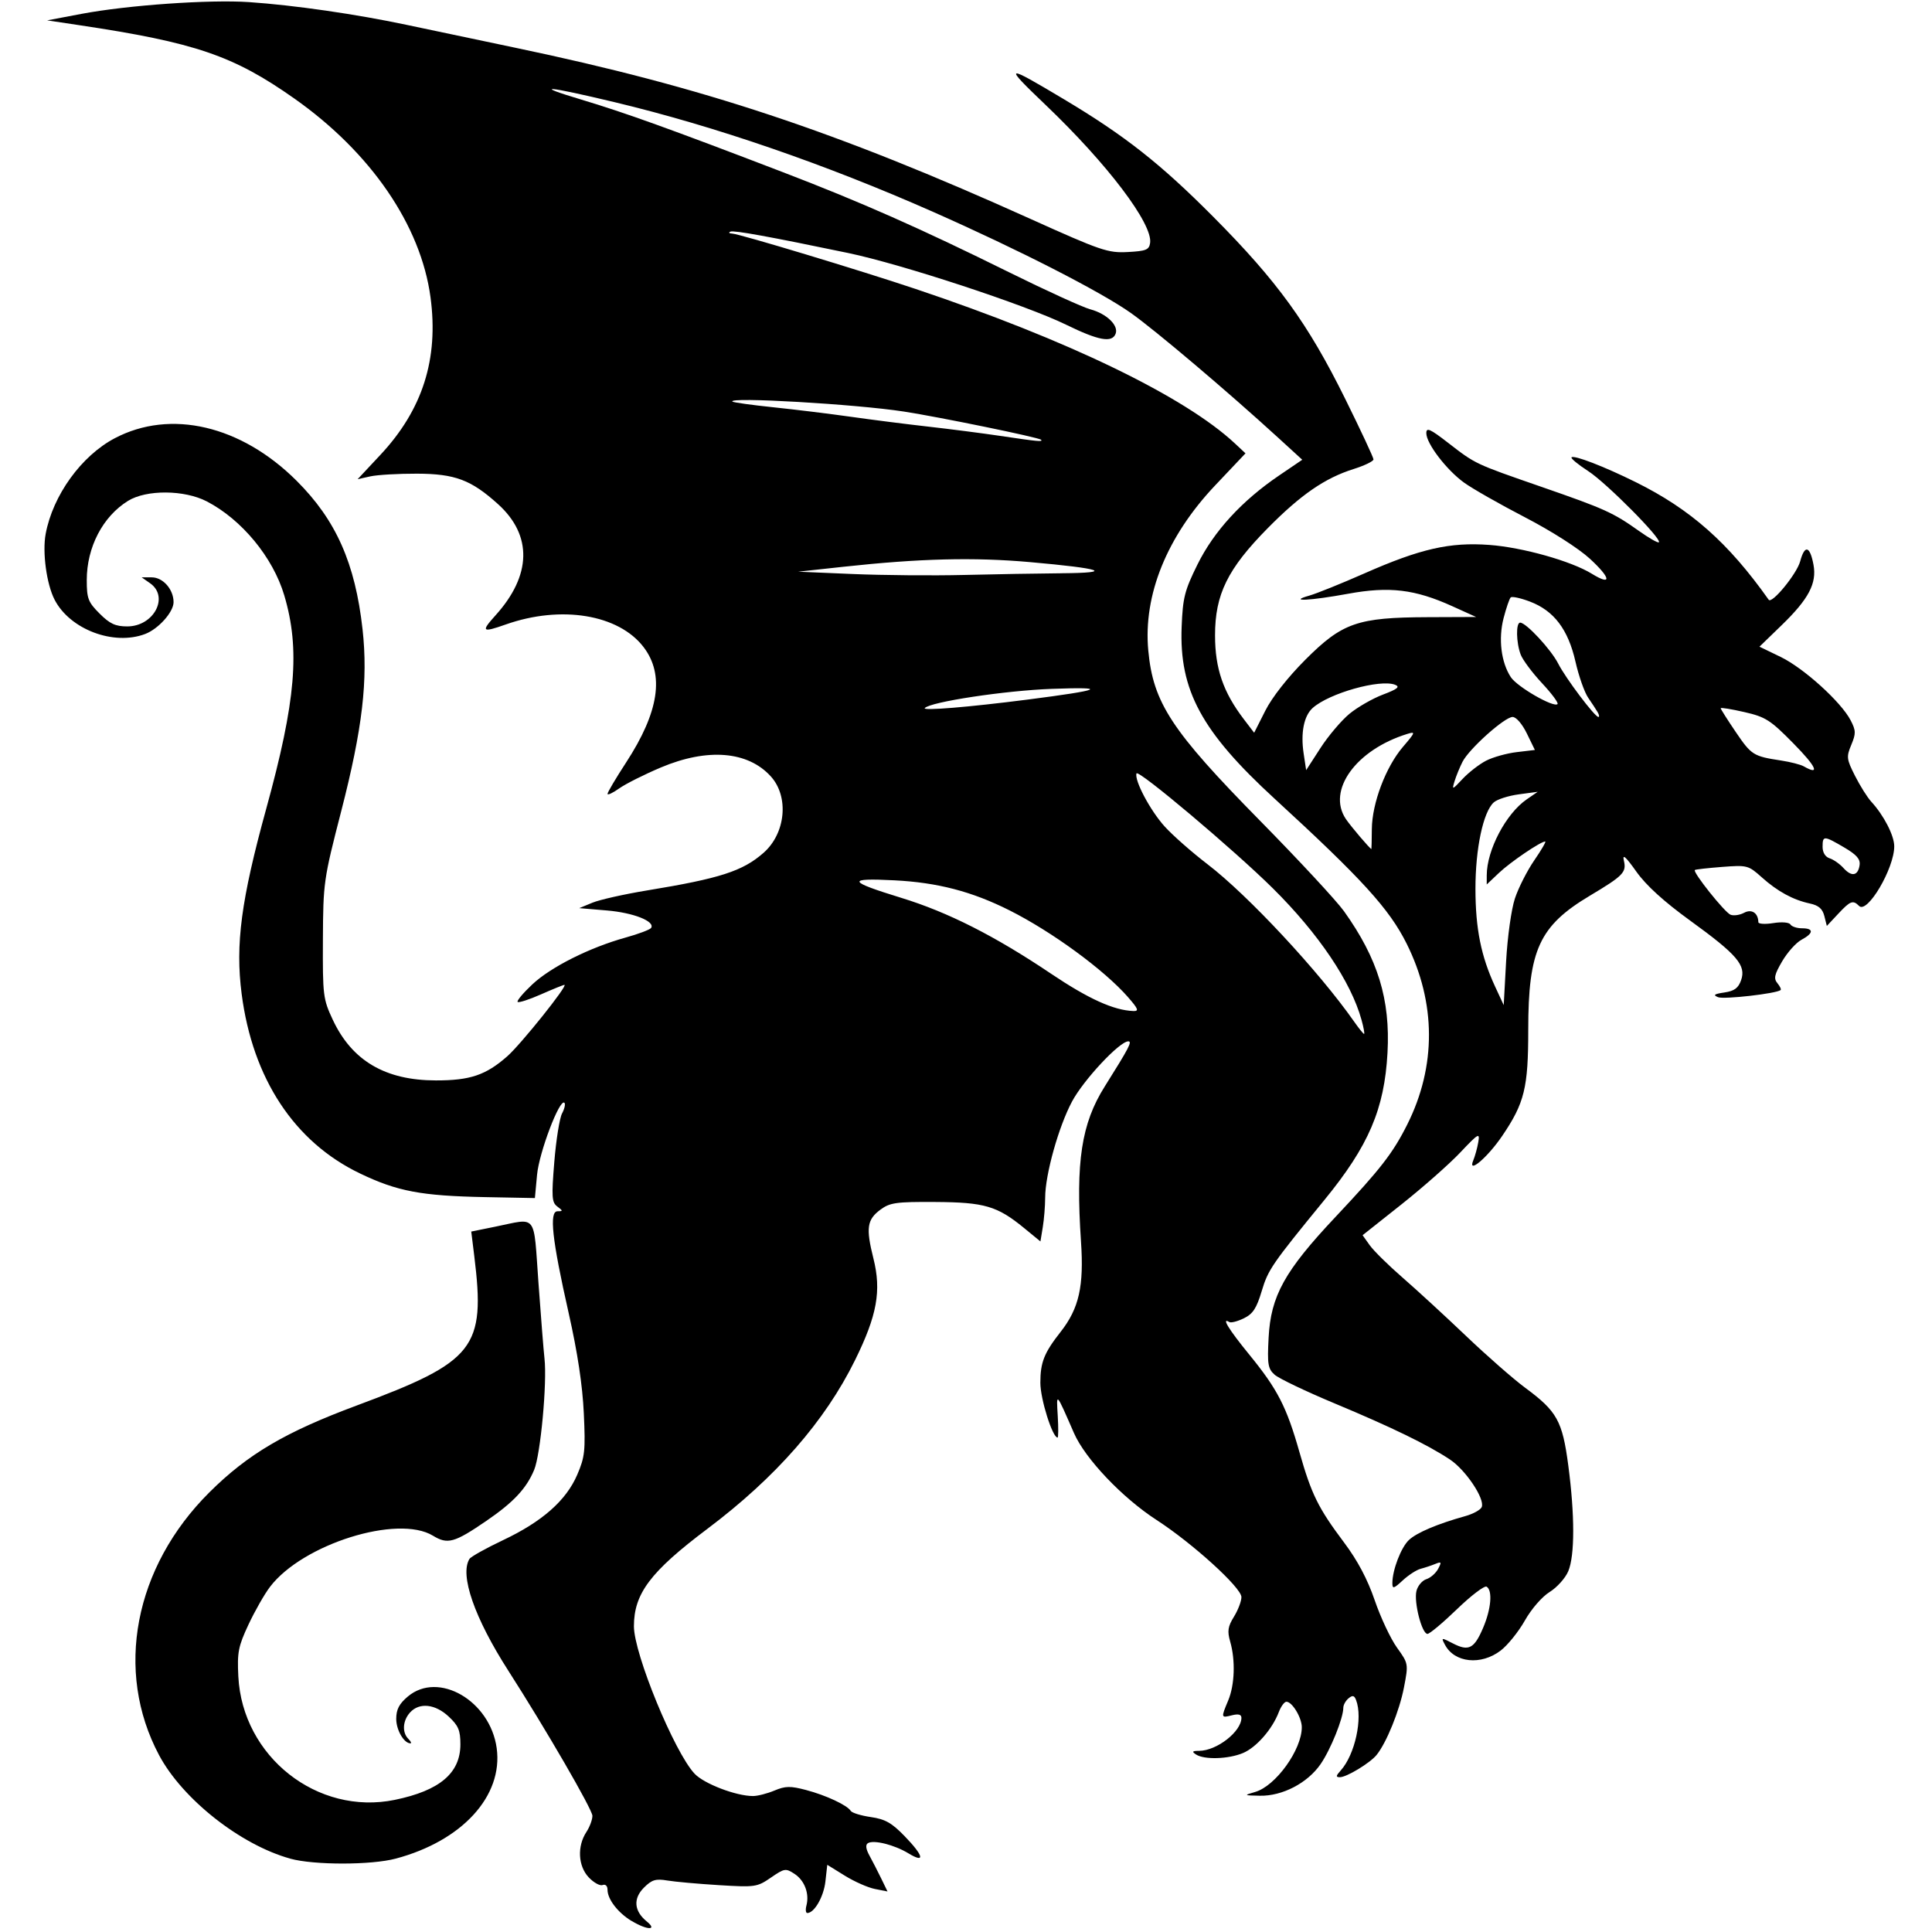 <svg width="100" height="100" version="1.1" viewBox="0 0 100 100" xml:space="preserve" xmlns="http://www.w3.org/2000/svg"><path d="m32.689 99.43c-0.709-0.432-1.244-1.127-1.244-1.616 0-0.199-0.105-0.301-0.254-0.244-0.139 0.054-0.464-0.127-0.722-0.402-0.549-0.585-0.601-1.606-0.118-2.343 0.172-0.262 0.312-0.64 0.312-0.839 0-0.323-2.415-4.491-4.353-7.512-1.752-2.731-2.525-4.954-2.011-5.784 0.072-0.116 0.852-0.552 1.733-0.969 2.031-0.96 3.271-2.053 3.845-3.388 0.396-0.92 0.431-1.246 0.341-3.181-0.067-1.448-0.324-3.151-0.783-5.184-0.862-3.815-1.021-5.273-0.577-5.273 0.286 0 0.285-0.023-0.01-0.244-0.288-0.216-0.306-0.485-0.157-2.315 0.093-1.139 0.274-2.267 0.402-2.507 0.128-0.24 0.183-0.486 0.122-0.548-0.242-0.242-1.308 2.56-1.417 3.725l-0.112 1.206-2.564-0.049c-3.318-0.064-4.558-0.298-6.489-1.225-3.397-1.629-5.557-4.908-6.125-9.293-0.332-2.564-0.027-4.865 1.269-9.573 1.54-5.593 1.766-8.264 0.936-11.058-0.583-1.964-2.202-3.926-4.012-4.863-1.162-0.601-3.123-0.614-4.074-0.026-1.307 0.808-2.136 2.399-2.136 4.1 0 0.956 0.07 1.14 0.664 1.734 0.53 0.53 0.819 0.664 1.431 0.664 1.376 0 2.186-1.532 1.182-2.235l-0.434-0.304 0.521 1e-6c0.582 0 1.129 0.622 1.129 1.284 0 0.51-0.782 1.385-1.47 1.647-1.629 0.619-3.885-0.232-4.684-1.767-0.418-0.803-0.644-2.461-0.466-3.415 0.374-2 1.849-4.041 3.578-4.951 2.886-1.518 6.538-0.663 9.411 2.203 2.04 2.035 3.031 4.266 3.412 7.68 0.293 2.63-0.002 5.146-1.105 9.428-0.909 3.527-0.932 3.685-0.946 6.641-0.014 2.894 0.009 3.077 0.511 4.149 0.994 2.122 2.718 3.136 5.334 3.139 1.774 0.002 2.586-0.272 3.696-1.247 0.706-0.62 3.169-3.698 2.959-3.698-0.055 0-0.6 0.221-1.211 0.491-0.61 0.27-1.155 0.446-1.21 0.391-0.055-0.055 0.288-0.464 0.762-0.909 0.96-0.899 2.959-1.903 4.823-2.421 0.674-0.187 1.27-0.412 1.325-0.5 0.211-0.342-0.918-0.788-2.287-0.903l-1.435-0.121 0.684-0.282c0.376-0.155 1.65-0.441 2.832-0.635 3.775-0.62 4.944-0.997 6.024-1.946 1.147-1.007 1.328-2.904 0.378-3.954-1.186-1.311-3.276-1.482-5.687-0.466-0.859 0.362-1.833 0.852-2.164 1.087-0.331 0.236-0.602 0.362-0.602 0.281 0-0.082 0.433-0.813 0.962-1.625 1.702-2.612 1.995-4.541 0.906-5.969-1.292-1.694-4.272-2.184-7.136-1.173-1.23 0.434-1.295 0.375-0.528-0.475 1.868-2.067 1.914-4.139 0.129-5.753-1.393-1.258-2.225-1.571-4.197-1.578-0.967-0.003-2.053 0.06-2.414 0.14l-0.657 0.146 1.175-1.256c2.191-2.342 3.026-4.969 2.597-8.162-0.501-3.721-3.086-7.494-7.049-10.286-3.153-2.222-5.134-2.898-11.133-3.796l-1.66-0.249 1.781-0.337c2.376-0.449 6.616-0.747 8.668-0.608 2.331 0.158 5.568 0.626 8.203 1.187 1.235 0.263 3.74 0.791 5.566 1.172 9.717 2.032 16.588 4.313 26.638 8.844 3.697 1.667 4.048 1.787 5.073 1.733 0.951-0.05 1.109-0.114 1.16-0.471 0.141-0.985-2.205-4.084-5.404-7.138-2.216-2.116-2.136-2.141 0.951-0.295 3.15 1.883 4.989 3.331 7.715 6.073 3.322 3.341 4.905 5.524 6.834 9.426 0.806 1.63 1.466 3.042 1.466 3.138 0 0.096-0.463 0.32-1.03 0.499-1.486 0.468-2.729 1.325-4.441 3.058-2.081 2.107-2.733 3.433-2.73 5.558 0.002 1.715 0.42 2.93 1.492 4.336l0.533 0.698 0.576-1.141c0.349-0.692 1.164-1.729 2.071-2.637 1.916-1.918 2.697-2.19 6.332-2.204l2.509-0.01-1.24-0.561c-1.925-0.872-3.255-1.031-5.376-0.643-1.995 0.365-3.162 0.421-2.016 0.097 0.376-0.106 1.659-0.624 2.852-1.15 2.892-1.276 4.42-1.624 6.465-1.473 1.72 0.127 4.237 0.835 5.304 1.492 1.046 0.644 0.995 0.232-0.097-0.774-0.584-0.538-1.992-1.437-3.371-2.152-1.303-0.676-2.719-1.482-3.147-1.792-0.912-0.661-1.952-2.023-1.952-2.558 0-0.311 0.189-0.228 1.123 0.495 1.436 1.112 1.374 1.082 4.831 2.281 3.284 1.139 3.711 1.332 5.052 2.284 0.521 0.37 0.985 0.635 1.032 0.588 0.168-0.168-2.716-3.074-3.654-3.682-0.528-0.342-0.919-0.664-0.867-0.715 0.129-0.129 1.69 0.474 3.325 1.284 2.838 1.407 4.79 3.134 6.88 6.087 0.165 0.233 1.455-1.34 1.629-1.988 0.235-0.874 0.505-0.806 0.689 0.174 0.18 0.962-0.247 1.774-1.647 3.13l-1.149 1.113 1.096 0.53c1.198 0.58 3.132 2.332 3.624 3.283 0.274 0.531 0.278 0.68 0.032 1.27-0.259 0.62-0.245 0.736 0.195 1.605 0.261 0.515 0.639 1.117 0.841 1.336 0.651 0.709 1.188 1.753 1.188 2.31 0.002 1.143-1.394 3.511-1.819 3.086-0.319-0.319-0.452-0.268-1.087 0.412l-0.583 0.623-0.129-0.514c-0.094-0.375-0.296-0.55-0.746-0.647-0.875-0.188-1.678-0.626-2.498-1.361-0.689-0.617-0.75-0.633-2.051-0.533-0.737 0.057-1.371 0.128-1.407 0.16-0.123 0.105 1.55 2.201 1.849 2.315 0.163 0.063 0.477 0.017 0.698-0.101 0.395-0.212 0.731 0.009 0.739 0.485 0.002 0.094 0.349 0.116 0.772 0.048 0.443-0.071 0.821-0.04 0.89 0.073 0.067 0.108 0.336 0.196 0.598 0.196 0.619 0 0.607 0.255-0.028 0.595-0.277 0.148-0.726 0.648-0.997 1.111-0.403 0.688-0.449 0.894-0.249 1.135 0.134 0.162 0.209 0.322 0.167 0.357-0.222 0.183-2.931 0.492-3.236 0.369-0.278-0.112-0.206-0.165 0.323-0.244 0.521-0.077 0.723-0.226 0.868-0.638 0.269-0.767-0.204-1.32-2.636-3.082-1.367-0.991-2.278-1.82-2.789-2.539-0.557-0.784-0.728-0.932-0.641-0.558 0.139 0.597-0.035 0.776-1.757 1.804-2.623 1.565-3.196 2.813-3.195 6.95 0.001 2.994-0.193 3.786-1.348 5.487-0.764 1.125-1.81 2.009-1.497 1.265 0.09-0.215 0.207-0.639 0.259-0.942 0.087-0.507 0.013-0.465-0.933 0.535-0.565 0.598-1.934 1.805-3.041 2.684l-2.014 1.597 0.37 0.52c0.204 0.286 0.968 1.04 1.699 1.674 0.731 0.635 2.209 1.994 3.285 3.02 1.076 1.026 2.452 2.232 3.057 2.679 1.656 1.223 1.93 1.717 2.235 4.021 0.34 2.569 0.34 4.663 1.47e-4 5.476-0.149 0.356-0.582 0.84-0.962 1.075-0.396 0.245-0.945 0.876-1.285 1.479-0.327 0.579-0.891 1.279-1.254 1.556-1.016 0.775-2.381 0.635-2.878-0.294-0.209-0.39-0.2-0.391 0.404-0.079 0.818 0.423 1.103 0.278 1.563-0.796 0.419-0.977 0.503-1.943 0.186-2.139-0.11-0.068-0.798 0.454-1.529 1.16-0.731 0.706-1.421 1.284-1.533 1.284-0.291 0-0.714-1.651-0.57-2.225 0.067-0.266 0.297-0.539 0.512-0.607 0.215-0.068 0.488-0.307 0.608-0.531 0.191-0.358 0.174-0.389-0.147-0.258-0.2 0.082-0.54 0.195-0.755 0.251-0.215 0.056-0.632 0.326-0.928 0.6-0.467 0.434-0.537 0.452-0.537 0.143 0-0.681 0.451-1.854 0.859-2.235 0.407-0.38 1.476-0.833 2.918-1.235 0.412-0.115 0.795-0.327 0.85-0.472 0.165-0.429-0.836-1.92-1.65-2.459-1.162-0.769-3.006-1.666-5.976-2.906-1.489-0.622-2.883-1.289-3.098-1.483-0.344-0.311-0.381-0.54-0.309-1.915 0.113-2.161 0.825-3.448 3.455-6.242 2.341-2.488 2.976-3.305 3.722-4.793 1.509-3.011 1.497-6.299-0.035-9.365-0.899-1.799-2.31-3.348-6.828-7.494-3.787-3.475-4.946-5.617-4.815-8.902 0.06-1.51 0.153-1.875 0.821-3.227 0.85-1.718 2.294-3.294 4.216-4.599l1.206-0.819-1.232-1.127c-2.644-2.418-6.373-5.575-7.644-6.473-1.565-1.105-5.787-3.264-10.206-5.219-5.605-2.479-11.315-4.446-16.518-5.691-3.533-0.845-4.292-0.905-1.727-0.135 2.295 0.689 4.582 1.512 10.449 3.762 4.058 1.556 7.121 2.912 11.695 5.175 1.921 0.95 3.818 1.816 4.217 1.923 0.844 0.227 1.47 0.834 1.305 1.264-0.185 0.481-0.883 0.353-2.562-0.469-2.078-1.018-8.515-3.135-11.288-3.713-4.047-0.843-5.902-1.181-6.083-1.106-0.118 0.049-0.074 0.095 0.096 0.104 0.381 0.019 6.581 1.891 9.481 2.863 7.879 2.64 13.935 5.571 16.535 8.001l0.544 0.509-1.571 1.66c-2.498 2.639-3.729 5.678-3.461 8.545 0.253 2.71 1.198 4.149 5.782 8.808 2.008 2.041 3.965 4.15 4.349 4.688 1.752 2.452 2.402 4.566 2.251 7.324-0.16 2.919-0.974 4.819-3.263 7.617-2.721 3.326-2.914 3.606-3.247 4.716-0.27 0.901-0.457 1.186-0.93 1.415-0.326 0.158-0.662 0.244-0.747 0.191-0.429-0.265-0.034 0.379 1.037 1.691 1.458 1.786 1.925 2.693 2.589 5.03 0.623 2.195 0.974 2.906 2.315 4.693 0.699 0.932 1.212 1.9 1.585 2.99 0.303 0.886 0.821 1.987 1.15 2.446 0.596 0.83 0.598 0.84 0.363 2.063-0.232 1.206-0.909 2.873-1.421 3.499-0.34 0.416-1.545 1.146-1.894 1.147-0.22 5.86e-4 -0.212-0.068 0.041-0.348 0.738-0.816 1.153-2.714 0.796-3.644-0.093-0.243-0.182-0.263-0.391-0.09-0.149 0.123-0.27 0.342-0.27 0.486 0 0.537-0.652 2.157-1.174 2.916-0.675 0.982-1.982 1.663-3.144 1.639-0.844-0.017-0.848-0.02-0.243-0.196 1.061-0.307 2.412-2.184 2.412-3.35 0-0.495-0.498-1.319-0.797-1.319-0.104 0-0.281 0.241-0.393 0.536-0.337 0.886-1.165 1.832-1.857 2.121-0.751 0.314-1.994 0.353-2.422 0.077-0.236-0.152-0.205-0.19 0.156-0.192 0.918-0.006 2.188-0.999 2.188-1.71 0-0.173-0.155-0.214-0.488-0.131-0.574 0.144-0.575 0.14-0.195-0.769 0.336-0.805 0.379-2.076 0.102-3.043-0.157-0.546-0.121-0.779 0.195-1.291 0.212-0.344 0.386-0.8 0.386-1.014 0-0.488-2.526-2.783-4.394-3.993-1.771-1.147-3.694-3.171-4.273-4.497-0.94-2.152-0.914-2.125-0.84-0.89 0.037 0.618 0.033 1.123-0.009 1.123-0.264 0-0.891-1.994-0.891-2.835 0-1.06 0.194-1.548 1.047-2.634 0.956-1.216 1.214-2.363 1.056-4.688-0.279-4.119 0.023-6.095 1.225-8.008 1.268-2.019 1.438-2.344 1.224-2.344-0.45 0-2.317 1.997-2.914 3.118-0.696 1.305-1.386 3.775-1.389 4.97-0.001 0.439-0.057 1.129-0.124 1.534l-0.121 0.735-0.845-0.693c-1.393-1.142-2.049-1.334-4.604-1.349-2.022-0.012-2.341 0.033-2.832 0.397-0.697 0.517-0.759 0.95-0.363 2.528 0.42 1.673 0.189 2.947-0.953 5.264-1.56 3.165-4.097 6.063-7.643 8.73-2.948 2.218-3.801 3.35-3.801 5.042 0 1.426 2.089 6.505 3.137 7.628 0.488 0.523 2.149 1.159 3.027 1.159 0.236 0 0.734-0.127 1.107-0.283 0.571-0.239 0.828-0.243 1.635-0.03 1.038 0.274 2.134 0.786 2.317 1.082 0.063 0.102 0.53 0.246 1.038 0.319 0.746 0.108 1.083 0.299 1.753 0.991 0.988 1.02 1.077 1.423 0.195 0.887-0.728-0.442-1.8-0.711-2.098-0.526-0.135 0.083-0.107 0.302 0.084 0.649 0.158 0.288 0.432 0.822 0.609 1.187l0.322 0.663-0.654-0.129c-0.36-0.071-1.062-0.381-1.559-0.69l-0.905-0.56-0.097 0.865c-0.089 0.788-0.573 1.63-0.937 1.63-0.081 0-0.101-0.174-0.045-0.387 0.161-0.617-0.094-1.296-0.616-1.639-0.458-0.3-0.52-0.29-1.223 0.193-0.713 0.49-0.813 0.505-2.693 0.39-1.074-0.066-2.276-0.174-2.671-0.24-0.599-0.101-0.799-0.04-1.208 0.369-0.567 0.567-0.514 1.212 0.145 1.749 0.584 0.476 0.009 0.456-0.784-0.028zm37.781-46.647c-0.542-1.968-2.227-4.466-4.589-6.805-2.016-1.996-6.978-6.177-7.056-5.945-0.12 0.354 0.71 1.919 1.455 2.743 0.414 0.458 1.413 1.338 2.219 1.955 2.098 1.605 5.775 5.553 7.592 8.15 0.244 0.349 0.475 0.635 0.513 0.635 0.038 0-0.022-0.33-0.133-0.732zm-12.085-1.172c-1.228-1.405-3.934-3.387-6.139-4.494-1.944-0.976-3.715-1.438-5.957-1.552-2.495-0.127-2.422 0.053 0.365 0.909 2.418 0.743 4.84 1.969 7.747 3.924 1.936 1.302 3.246 1.896 4.262 1.933 0.3 0.011 0.252-0.113-0.278-0.719zm20.027-5.108c0.182-0.549 0.633-1.437 1.002-1.973s0.623-0.975 0.566-0.975c-0.234 0-1.799 1.062-2.392 1.624l-0.635 0.601 0.001-0.478c3e-3 -1.305 0.993-3.186 2.067-3.926l0.569-0.392-0.977 0.131c-0.537 0.072-1.12 0.259-1.295 0.416-0.548 0.49-0.951 2.393-0.949 4.478 0.003 2.061 0.289 3.485 1.016 5.052l0.447 0.964 0.124-2.262c0.07-1.268 0.27-2.7 0.456-3.26zm17.84-1.728c0.045-0.307-0.154-0.535-0.798-0.912-1.056-0.619-1.117-0.621-1.117-0.028 0 0.292 0.14 0.52 0.365 0.591 0.201 0.064 0.524 0.291 0.718 0.506 0.422 0.466 0.75 0.405 0.833-0.156zm-25.246-1.863c0.012-1.341 0.722-3.216 1.608-4.252 0.649-0.758 0.666-0.808 0.225-0.672-2.651 0.82-4.169 2.921-3.18 4.4 0.249 0.373 1.258 1.558 1.325 1.557 0.007-1.05e-4 0.017-0.465 0.022-1.033zm5.912-3.538c0.354-0.183 1.067-0.383 1.585-0.444l0.942-0.112-0.416-0.854c-0.24-0.492-0.552-0.854-0.737-0.854-0.409-7.81e-4 -2.25 1.647-2.592 2.32-0.143 0.281-0.328 0.731-0.41 1-0.144 0.468-0.127 0.464 0.417-0.117 0.312-0.333 0.857-0.755 1.21-0.938zm-7.073-2.426c0.419-0.345 1.201-0.794 1.738-0.997 0.747-0.282 0.896-0.401 0.632-0.506-0.779-0.309-3.429 0.437-4.276 1.204-0.45 0.408-0.623 1.281-0.464 2.344l0.131 0.87 0.739-1.143c0.406-0.629 1.082-1.426 1.5-1.772zm22.993 1.542c-1.209-1.228-1.447-1.38-2.554-1.634-0.671-0.154-1.221-0.243-1.221-0.198 0 0.045 0.351 0.599 0.779 1.23 0.812 1.196 0.909 1.257 2.346 1.476 0.483 0.074 1.011 0.209 1.172 0.301 0.868 0.496 0.659 0.025-0.522-1.174zm-10.143-1.625c-0.078-0.134-0.298-0.471-0.49-0.749-0.192-0.278-0.489-1.119-0.659-1.869-0.379-1.667-1.111-2.634-2.352-3.107-0.485-0.185-0.936-0.283-1.002-0.216-0.066 0.066-0.231 0.547-0.366 1.068-0.278 1.073-0.13 2.289 0.374 3.058 0.329 0.501 2.219 1.591 2.417 1.393 0.059-0.059-0.302-0.546-0.803-1.082-0.501-0.536-0.998-1.202-1.104-1.481-0.236-0.62-0.253-1.653-0.027-1.653 0.308 0 1.594 1.385 1.971 2.124 0.387 0.759 1.894 2.759 2.079 2.759 0.058 0 0.041-0.11-0.037-0.244zm-29.527-0.652c3.888-0.499 4.272-0.667 1.273-0.558-2.416 0.088-6.279 0.673-6.575 0.995-0.138 0.15 2.273-0.049 5.302-0.437zm1.796-6.542c2.737-0.021 2.1-0.244-1.646-0.576-2.918-0.259-5.707-0.189-9.665 0.241l-2.344 0.255 2.832 0.12c1.558 0.066 4.142 0.088 5.744 0.049s3.887-0.079 5.078-0.088zm-1.085-6.913c-0.118-0.118-5.274-1.176-7.1-1.457-2.497-0.384-9.123-0.769-8.869-0.515 0.045 0.045 1.005 0.179 2.132 0.296 1.127 0.117 2.928 0.339 4.003 0.491 1.074 0.153 2.876 0.382 4.004 0.509 1.128 0.127 2.798 0.343 3.711 0.478 1.993 0.296 2.242 0.319 2.12 0.197zm-38.852 73.445c-2.574-0.71-5.579-3.08-6.792-5.355-2.319-4.352-1.291-9.729 2.6-13.602 1.985-1.976 3.932-3.124 7.633-4.499 6.122-2.276 6.668-2.968 6.082-7.72l-0.158-1.282 1.232-0.25c2.216-0.45 1.982-0.754 2.247 2.911 0.128 1.772 0.268 3.53 0.311 3.906 0.143 1.248-0.203 4.976-0.535 5.771-0.405 0.97-1.072 1.68-2.491 2.65-1.64 1.121-1.988 1.217-2.744 0.756-1.823-1.112-6.747 0.431-8.434 2.643-0.287 0.376-0.789 1.257-1.117 1.957-0.528 1.128-0.588 1.436-0.525 2.684 0.211 4.151 4.095 7.214 8.102 6.387 2.324-0.48 3.392-1.385 3.392-2.874 0-0.723-0.103-0.968-0.607-1.438-0.7-0.654-1.52-0.74-2-0.209-0.38 0.42-0.42 1.031-0.089 1.362 0.129 0.129 0.179 0.234 0.112 0.234-0.337 0-0.737-0.687-0.737-1.266 0-0.489 0.151-0.779 0.601-1.158 1.587-1.335 4.263 0.22 4.599 2.673 0.339 2.475-1.787 4.802-5.226 5.718-1.272 0.339-4.234 0.34-5.457 0.003z"/></svg>
